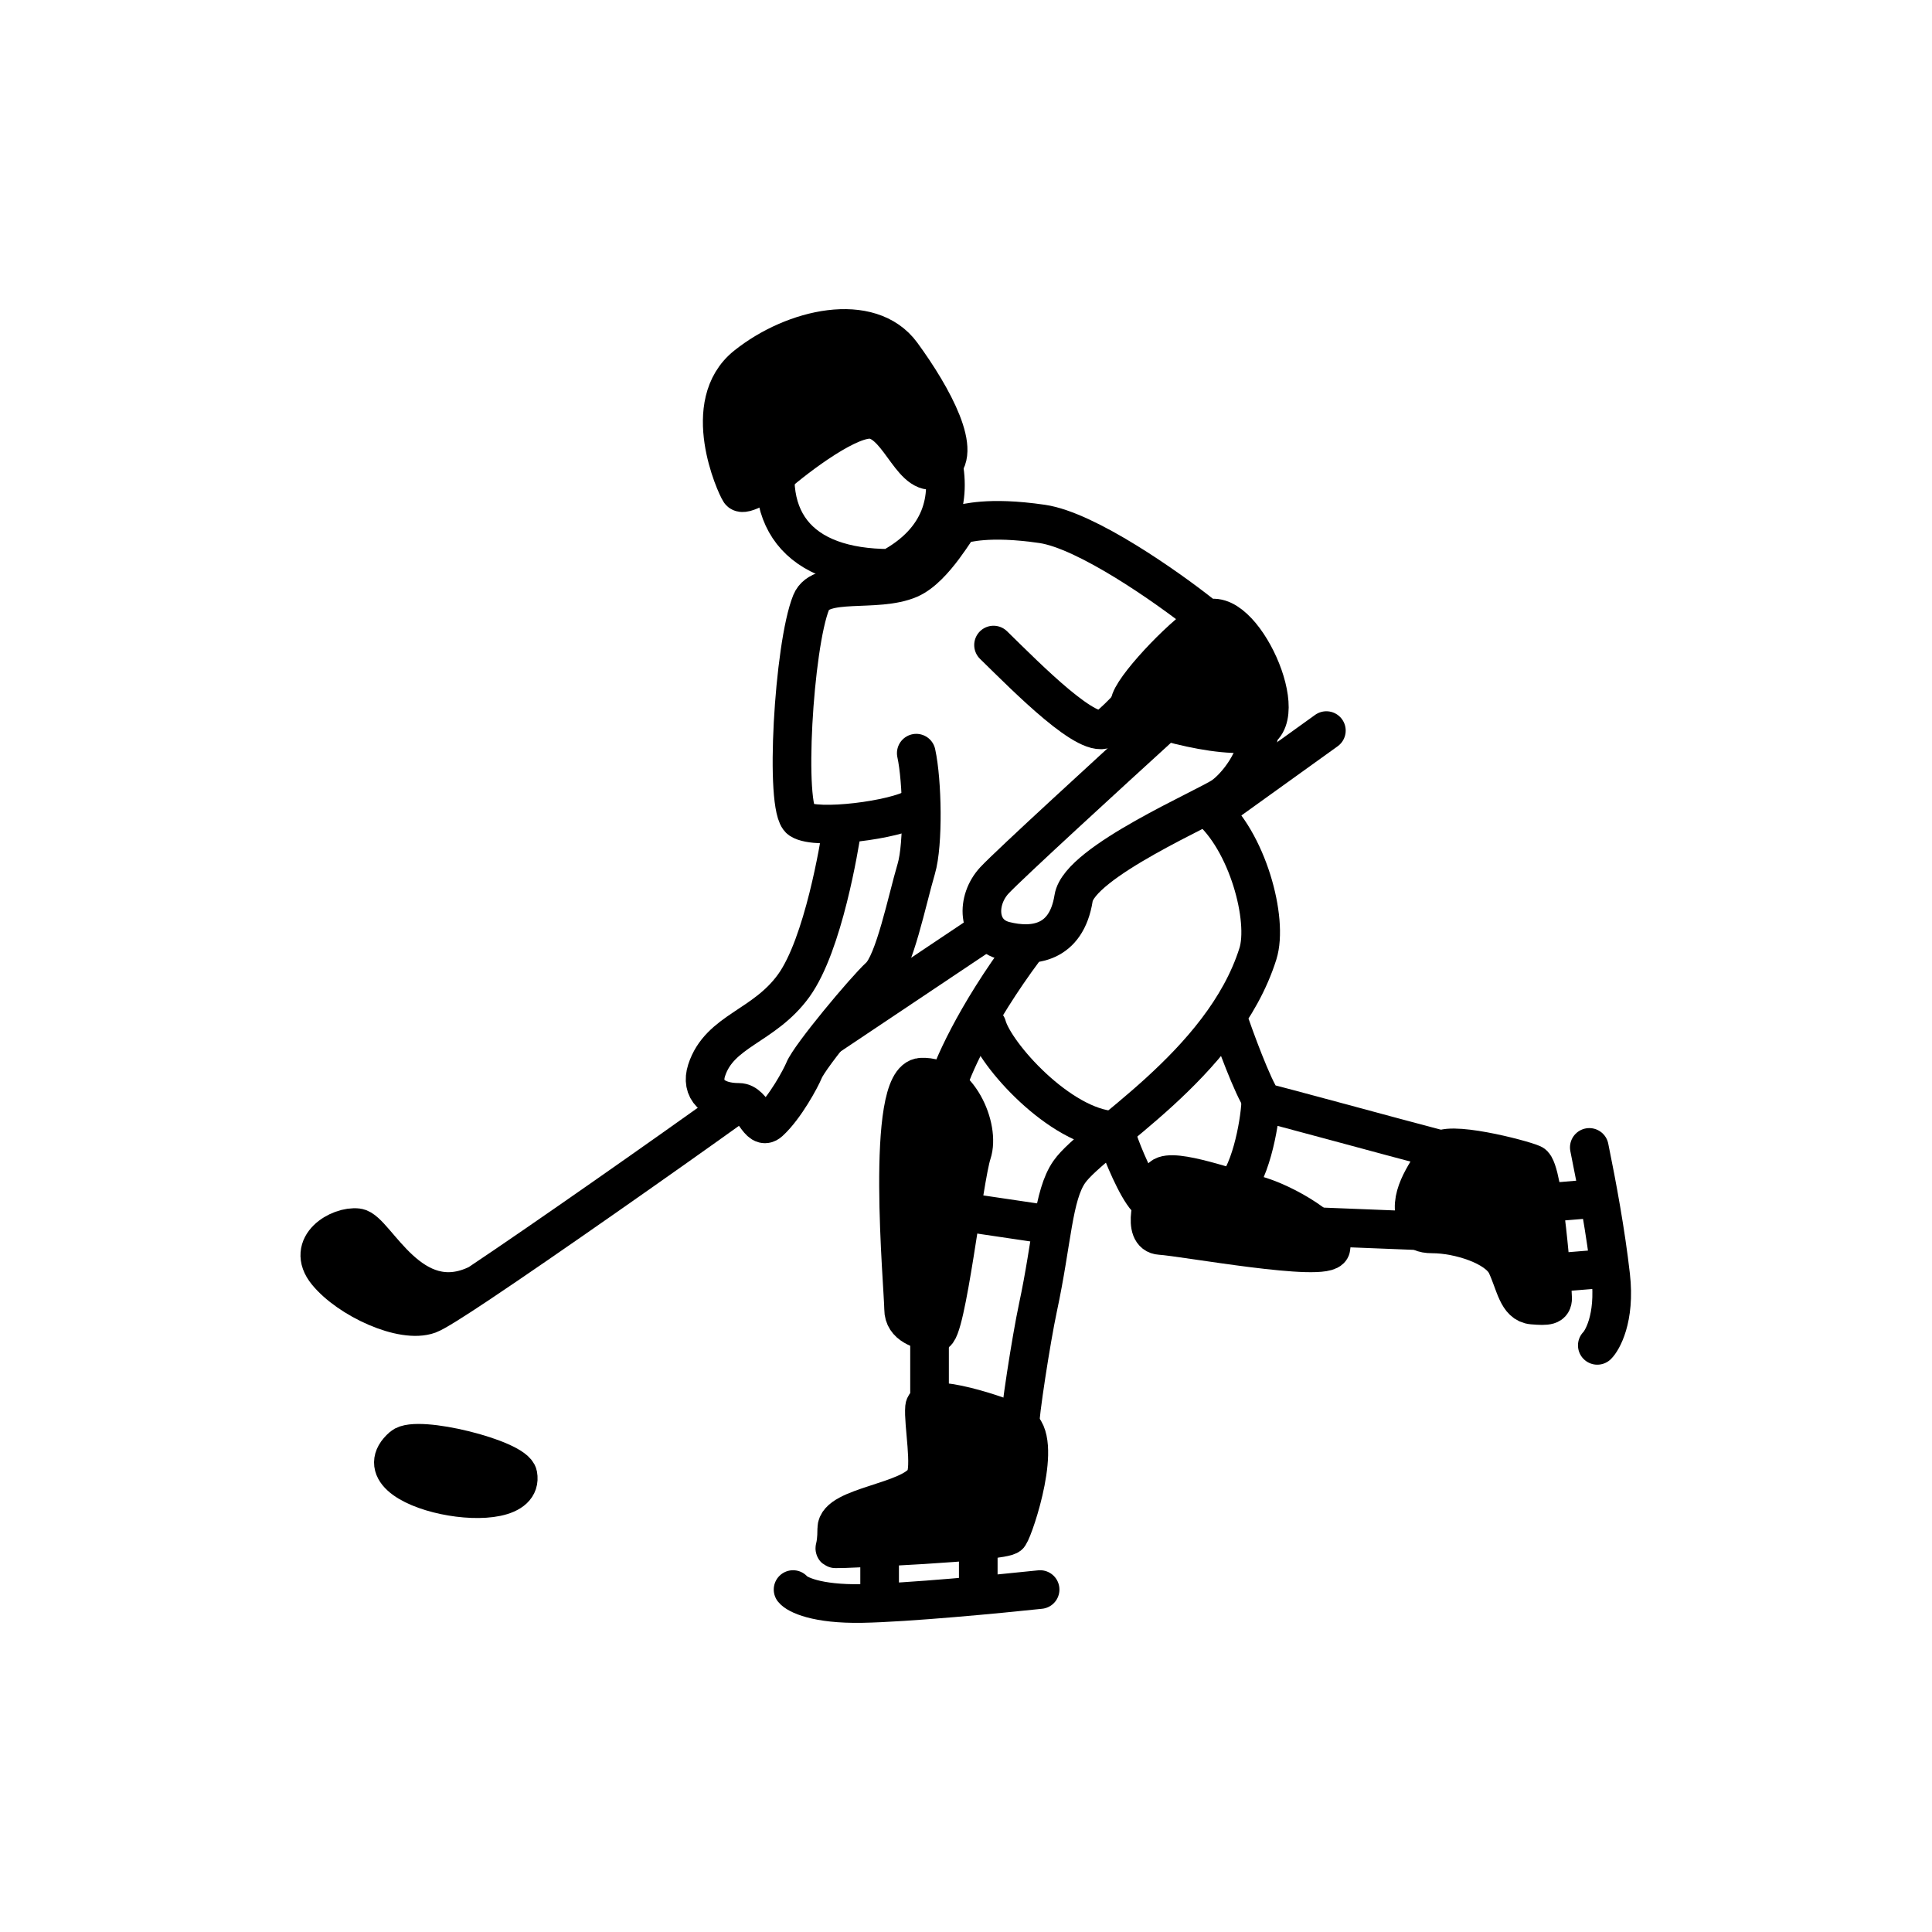 <svg width="100" height="100" viewBox="0 0 100 100" fill="none" xmlns="http://www.w3.org/2000/svg">
<path d="M58.499 36.531C58.228 36.056 60.705 33.363 62.063 32.373C63.76 30.421 66.814 36.531 65.287 37.718C64.207 38.558 58.838 37.124 58.499 36.531Z" fill="black" stroke="black" stroke-width="2" stroke-linecap="round"/>
<path d="M46.77 67.758C46.77 68.598 47.641 68.844 48.4 68.99C48.976 69.135 49.875 61.003 50.312 59.69C50.75 58.377 49.614 55.667 47.688 55.754C45.763 55.842 46.77 66.708 46.77 67.758Z" fill="black" stroke="black" stroke-width="2" stroke-linecap="round"/>
<path d="M60.058 63.948C59.094 63.891 59.656 61.987 60.058 61.041C60.328 60.309 63.299 61.405 64.93 61.83C66.561 62.255 69.1 63.83 68.887 64.609C68.675 65.389 61.263 64.019 60.058 63.948Z" fill="black" stroke="black" stroke-width="2" stroke-linecap="round"/>
<path d="M62.532 41.804C64.574 43.506 65.665 47.606 65.108 49.37C63.286 55.147 56.576 58.901 55.349 60.654C54.495 61.874 54.468 64.21 53.723 67.687C53.38 69.287 52.757 73.301 52.786 73.863" stroke="black" stroke-width="2" stroke-linecap="round"/>
<path d="M53.052 49.086C50.437 52.596 49.219 55.419 48.999 56.3" stroke="black" stroke-width="2" stroke-linecap="round"/>
<path d="M48.113 69.395V72.158" stroke="black" stroke-width="2" stroke-linecap="round"/>
<path d="M51.087 53.101C51.488 54.57 54.854 58.351 57.633 58.511" stroke="black" stroke-width="2" stroke-linecap="round"/>
<path d="M50.59 62.84L53.837 63.321" stroke="black" stroke-width="2" stroke-linecap="round"/>
<path d="M63.712 53.145C64.164 54.434 65.15 57.025 65.475 57.079C65.801 57.133 71.827 58.785 74.495 59.485" stroke="black" stroke-width="2" stroke-linecap="round"/>
<path d="M57.872 59.014C58.092 59.691 58.828 61.465 59.356 62.036" stroke="black" stroke-width="2" stroke-linecap="round"/>
<path d="M67.788 63.478L73.617 63.709" stroke="black" stroke-width="2" stroke-linecap="round"/>
<path d="M59.892 37.747C57.673 39.771 52.231 44.75 51.47 45.569C50.52 46.593 50.547 48.331 52.01 48.697C53.472 49.063 55.191 48.859 55.569 46.486C55.867 44.608 62.525 41.77 63.33 41.185C63.973 40.717 65.161 39.331 65.161 37.747" stroke="black" stroke-width="2" stroke-linecap="round"/>
<path d="M62.196 31.803C60.401 30.381 56.239 27.454 53.945 27.118C51.078 26.699 49.993 27.118 49.713 27.118C49.591 27.118 48.393 29.396 47.079 29.968C45.369 30.712 42.502 29.908 41.988 31.174C41.078 33.411 40.585 41.865 41.424 42.424C42.263 42.984 46.393 42.432 47.372 41.803" stroke="black" stroke-width="2" stroke-linecap="round"/>
<path d="M51.425 33.388C53.2 35.125 56.425 38.401 57.287 37.676C58.148 36.951 58.665 36.316 58.816 36.09" stroke="black" stroke-width="2" stroke-linecap="round"/>
<path d="M47.426 38.984C47.742 40.426 47.805 43.691 47.426 44.971C46.951 46.571 46.3 49.831 45.529 50.542C44.758 51.253 41.923 54.65 41.617 55.402C41.456 55.798 40.643 57.318 39.825 58.064C39.257 58.583 39.012 57.06 38.248 57.06C36.909 57.06 36.257 56.385 36.574 55.402C37.244 53.332 39.543 53.15 41.084 51.016C42.625 48.882 43.455 43.726 43.573 42.955" stroke="black" stroke-width="2" stroke-linecap="round"/>
<path d="M37.863 57.319C34.581 59.675 28.145 64.197 24.761 66.454M24.761 66.454C23.451 67.328 22.502 67.925 22.198 68.036C20.836 68.535 18.045 67.239 16.916 65.852C15.786 64.465 17.564 63.43 18.507 63.547C19.45 63.663 21.271 68.185 24.761 66.454Z" stroke="black" stroke-width="2" stroke-linecap="round"/>
<path d="M42.952 53.594L50.904 48.272" stroke="black" stroke-width="2" stroke-linecap="round"/>
<path d="M62.957 41.909L68.653 37.815" stroke="black" stroke-width="2" stroke-linecap="round"/>
<path d="M40.52 22.173C39.169 26.836 41.293 29.417 46.073 29.417C51.526 26.493 47.83 20.619 46.073 19.47C45.112 18.841 41.703 18.093 40.52 22.173Z" stroke="black" stroke-width="2" stroke-linecap="round"/>
<path d="M47.854 76.587C48.239 75.963 47.778 73.679 47.854 72.843C47.93 72.007 51.858 73.261 52.722 73.745C54.033 74.477 52.536 79 52.231 79.457C51.988 79.822 43.534 80.183 43.31 80.168C43.087 80.153 43.31 80.273 43.31 79.117C43.31 77.961 47.129 77.765 47.854 76.587Z" fill="black" stroke="black" stroke-width="2" stroke-linecap="round"/>
<path d="M41.049 82.275C41.255 82.533 42.255 83.038 44.607 82.997C46.958 82.956 51.739 82.499 53.836 82.275" stroke="black" stroke-width="2" stroke-linecap="round"/>
<path d="M45.529 80.548V82.617" stroke="black" stroke-width="2" stroke-linecap="round"/>
<path d="M50.635 80.169V82.237" stroke="black" stroke-width="2" stroke-linecap="round"/>
<path d="M74.146 63.867C73.076 63.867 73.306 63.264 73.219 62.761C73.015 61.59 74.14 60.327 74.455 59.645C74.77 58.963 78.734 59.981 79.324 60.244C79.914 60.506 80.364 66.797 80.364 67.191C80.364 67.584 80.111 67.616 79.324 67.55C78.537 67.484 78.434 66.458 77.975 65.474C77.516 64.491 75.496 63.867 74.146 63.867Z" fill="black" stroke="black" stroke-width="2" stroke-linecap="round"/>
<path d="M82.676 69.636C82.903 69.416 83.623 68.274 83.369 66.035C83.115 63.797 82.667 61.369 82.262 59.39" stroke="black" stroke-width="2" stroke-linecap="round"/>
<path d="M83.173 65.653L81.026 65.829" stroke="black" stroke-width="2" stroke-linecap="round"/>
<path d="M82.683 62.026L80.536 62.203" stroke="black" stroke-width="2" stroke-linecap="round"/>
<path d="M20.83 74.879C21.57 74.236 26.656 75.501 26.809 76.346C27.26 78.828 18.235 77.136 20.83 74.879Z" fill="black" stroke="black" stroke-width="2" stroke-linecap="round"/>
<path d="M38.297 25.445C38.472 25.707 39.574 25.007 40.104 24.624C41.326 23.565 44.056 21.503 45.195 21.722C46.618 21.996 47.275 24.952 48.589 24.24C49.903 23.529 48.315 20.572 46.673 18.328C45.031 16.083 41.089 16.959 38.626 18.93C36.162 20.901 38.078 25.116 38.297 25.445Z" fill="black" stroke="black" stroke-width="2" stroke-linecap="round"/>
<path d="M65.252 57.115C65.198 58.184 64.706 60.989 63.653 61.778" stroke="black" stroke-width="2" stroke-linecap="round"/>
<path d="M18.363 63.731C17.735 63.931 16.441 64.357 16.294 64.467L16.754 66.077L20.525 67.916L21.72 66.536L18.363 63.731Z" fill="black"/>
</svg>
